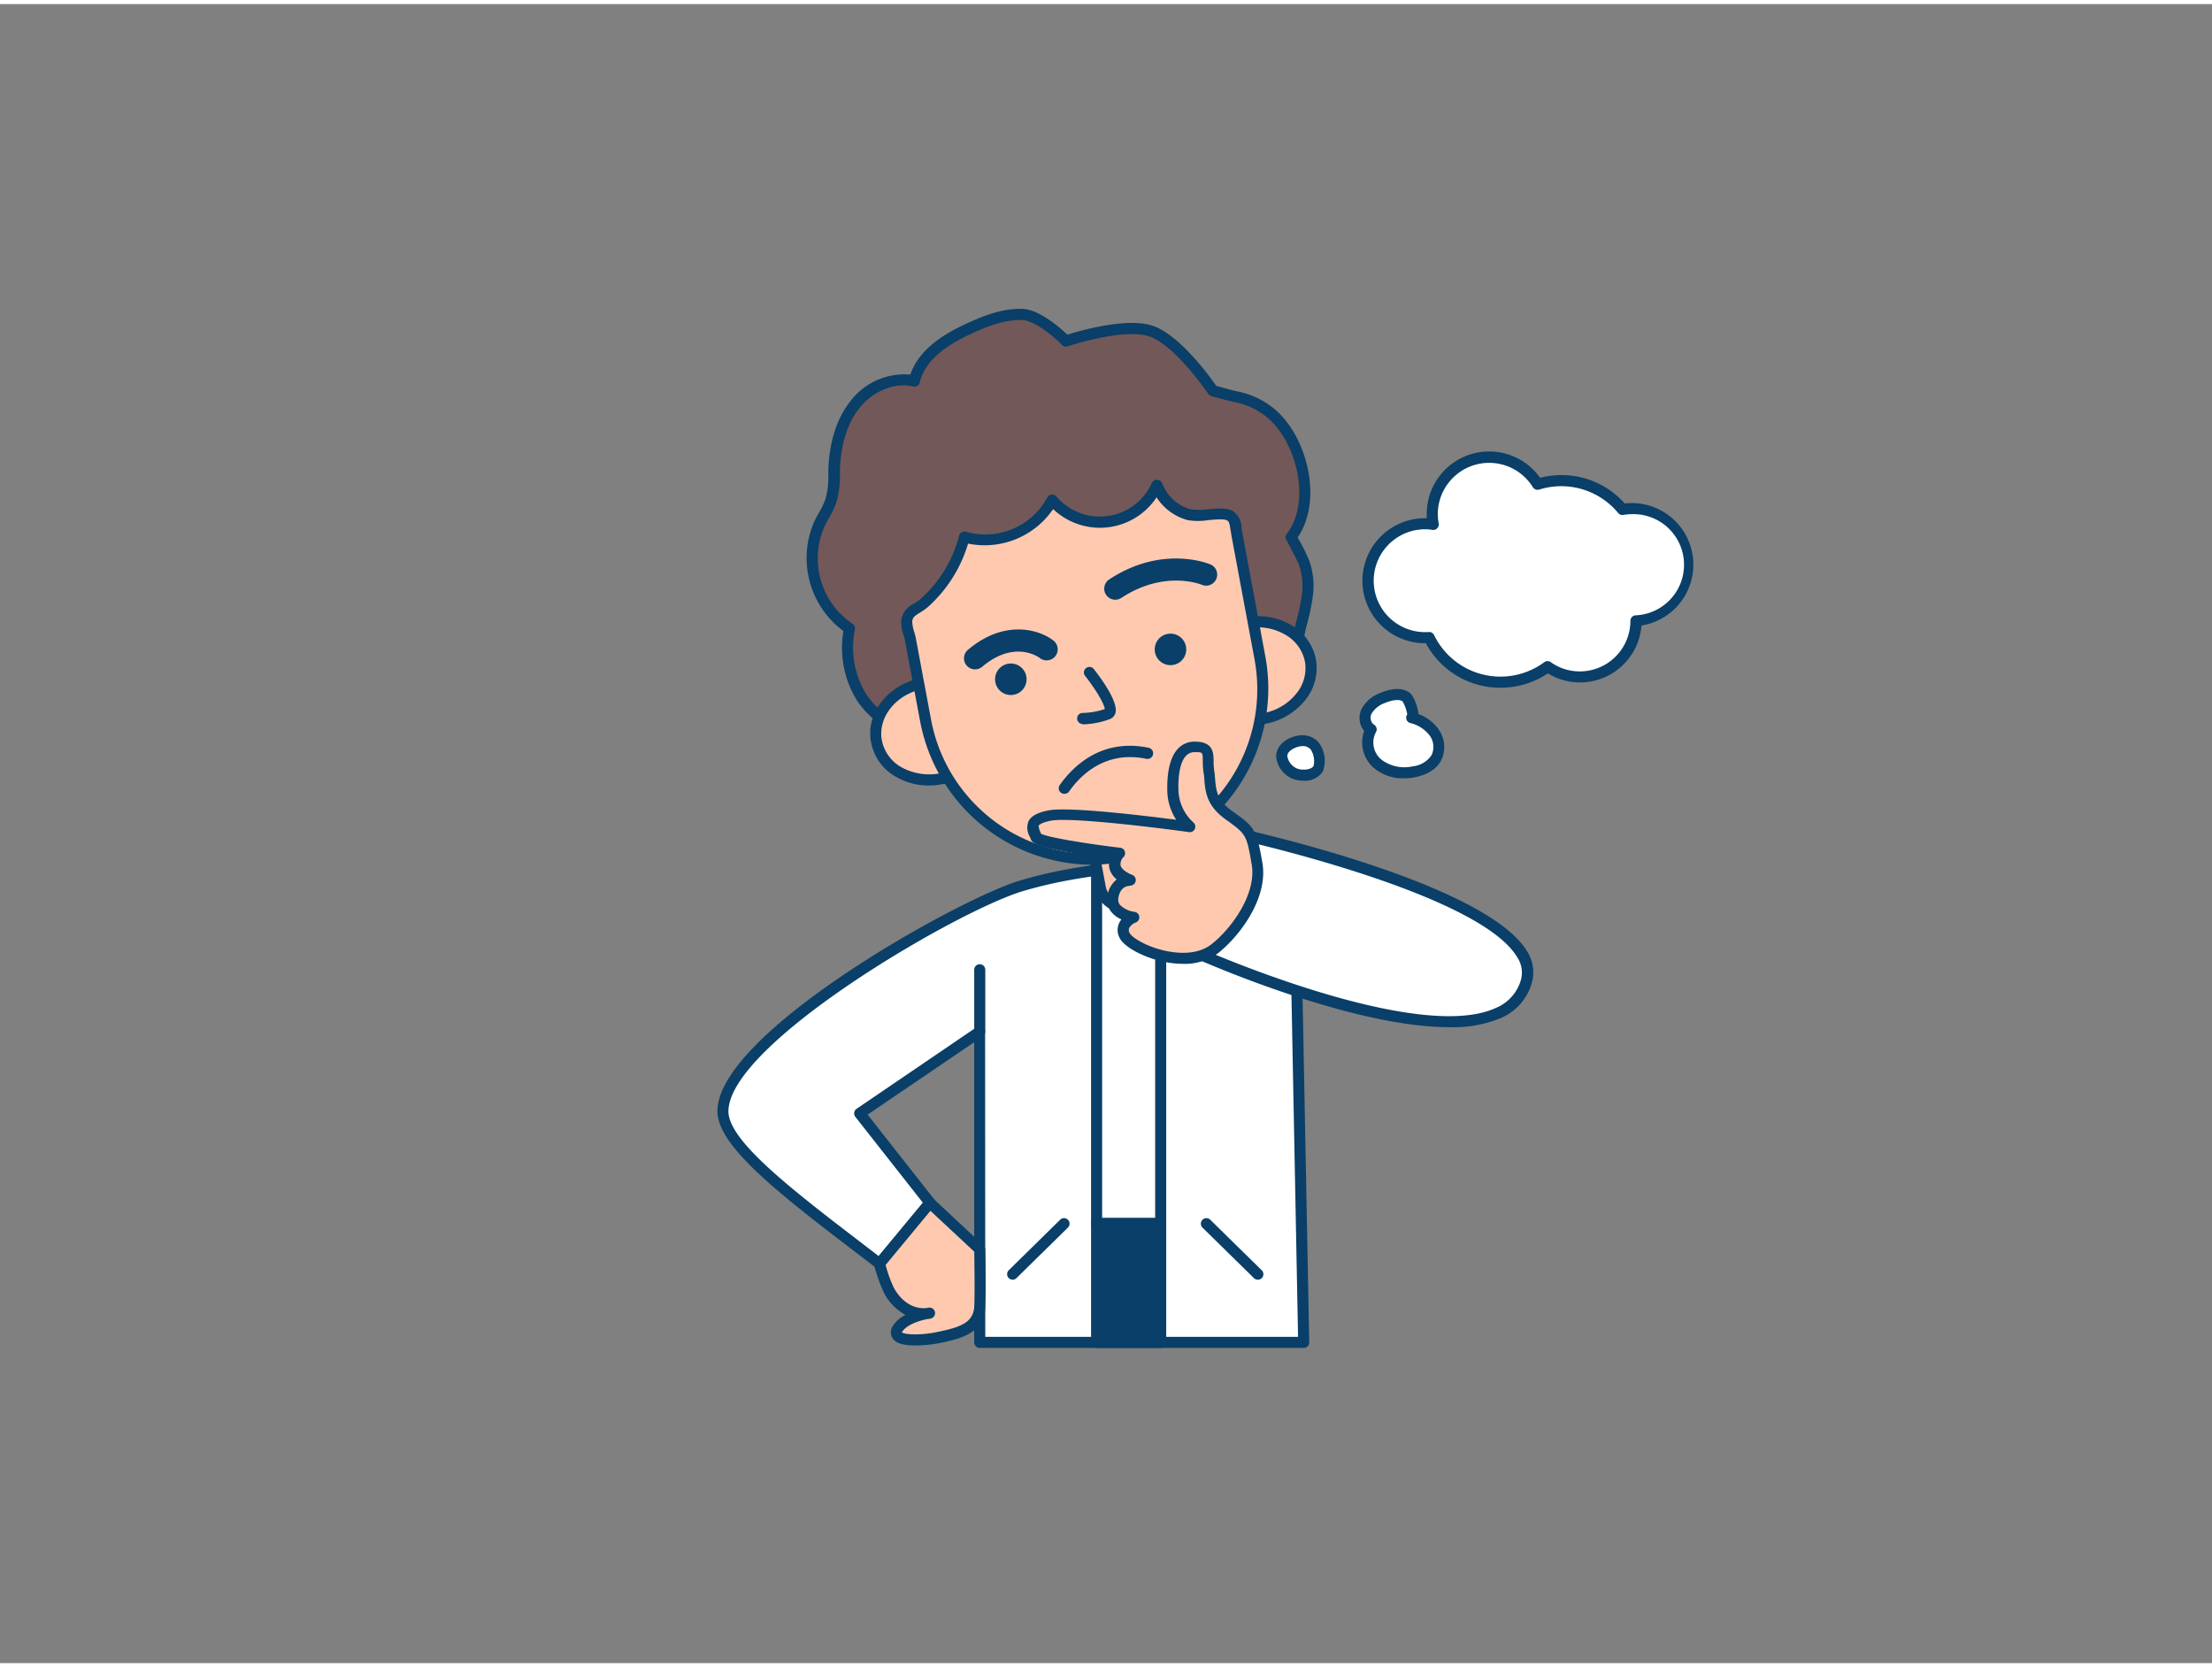 <svg xmlns="http://www.w3.org/2000/svg" viewBox="0 0 400 300" width="406" height="306" class="illustration styles_illustrationTablet__1DWOa"><rect x="0" y="0" width="400" height="300" fill="#808080" stroke="none"/><g id="_337_thinking_outline" data-name="#337_thinking_outline"><path d="M130.72,200.11c-.13,6.3,13,15.89,28.32,27.66l9.12-11L155.44,200.6l21.73-14.77V242h58.58l-1.65-85.6c-4.78-.87-30.33-2.71-49.54,3.09C173.3,162.91,131,186.88,130.72,200.11Z" fill="#ffffff"></path><path d="M235.75,243H177.17a1,1,0,0,1-1-1V187.72l-19.28,13.1,12.05,15.32a1,1,0,0,1,0,1.25l-9.12,11a1,1,0,0,1-1.38.16l-3.06-2.35c-14.41-11-25.79-19.75-25.65-26.13h0c.29-14.19,43.61-38.23,54.55-41.53,19.25-5.81,44.56-4.11,50-3.11a1,1,0,0,1,.82,1L236.75,242a1,1,0,0,1-.29.72A1,1,0,0,1,235.75,243Zm-57.58-2h56.56l-1.62-83.74c-6.56-.94-30.46-2.19-48.26,3.18C173.06,164,132,187.88,131.72,200.13c-.12,5.37,11.46,14.24,24.87,24.5l2.29,1.76,8-9.65-12.21-15.53a1,1,0,0,1-.2-.77,1,1,0,0,1,.42-.67L176.6,185a1,1,0,0,1,1-.06,1,1,0,0,1,.54.88Z" fill="#093f68"></path><rect x="198.3" y="154.1" width="11.59" height="66.43" transform="translate(408.19 374.63) rotate(-180)" fill="#fff"></rect><path d="M209.89,221.53H198.3a1,1,0,0,1-1-1V154.1a1,1,0,0,1,1-1h11.59a1,1,0,0,1,1,1v66.43A1,1,0,0,1,209.89,221.53Zm-10.59-2h9.59V155.1H199.3Z" fill="#093f68"></path><rect x="198.3" y="220.53" width="11.59" height="21.49" transform="translate(408.19 462.56) rotate(-180)" fill="#093f68"></rect><path d="M209.89,243H198.3a1,1,0,0,1-1-1v-21.5a1,1,0,0,1,1-1h11.59a1,1,0,0,1,1,1V242A1,1,0,0,1,209.89,243Zm-10.59-2h9.59v-19.5H199.3Z" fill="#093f68"></path><path d="M198.72,152.66h10.5a0,0,0,0,1,0,0v6a4.46,4.46,0,0,1-4.46,4.46h-1.58a4.46,4.46,0,0,1-4.46-4.46v-6A0,0,0,0,1,198.72,152.66Z" transform="translate(-25.53 40.15) rotate(-10.58)" fill="#ffc9b0"></path><path d="M203.32,164.29a5.47,5.47,0,0,1-5.35-4.46l-1.11-5.94a1,1,0,0,1,.8-1.16L208,150.8a1,1,0,0,1,.75.16,1,1,0,0,1,.41.64l1.11,5.94a5.45,5.45,0,0,1-4.36,6.36h0l-1.56.29A4.87,4.87,0,0,1,203.32,164.29Zm2.39-1.37h0Zm-6.7-8.41.93,5a3.4,3.4,0,0,0,1.44,2.22,3.44,3.44,0,0,0,2.59.55l1.55-.29a3.46,3.46,0,0,0,2.77-4l-.93-5Z" fill="#093f68"></path><path d="M161.69,132.73c-1-3.16-4-4.5-5.75-7.19a17.08,17.08,0,0,1-2.28-12.64,15.3,15.3,0,0,1-5.39-19.05,34.74,34.74,0,0,0,1.95-3.91,20.17,20.17,0,0,0,.63-5.76c.17-4.11,1.14-8.33,3.66-11.58s6.81-5.34,10.82-4.42c1.12-4.73,5.81-7.63,10.24-9.63,3-1.33,6.09-2.5,9.33-2.39s7.84,4.8,7.84,4.8,10.36-3.5,15.42-1.79,11.16,10.77,11.16,10.77,3.23.9,4.23,1.1a13.93,13.93,0,0,1,6,2.73c6,4.69,8.77,16.33,3.89,22.61,0,0,2.22,4.18,2.37,4.63a12.76,12.76,0,0,1,.63,5.47c-.38,3.89-2.05,7.72-2,11.66l-6.6.08c-9.17.1-19.83,4.35-28.75,6.31l-22,4.82c-3.59.79-10.47,3.8-14.13,3.1A4.27,4.27,0,0,0,161.69,132.73Z" fill="#725858"></path><path d="M161.69,133.73a1,1,0,0,1-.95-.69,9.94,9.94,0,0,0-3-3.95,17.31,17.31,0,0,1-2.67-3,18.09,18.09,0,0,1-2.55-12.72,16.4,16.4,0,0,1-5.18-20c.23-.47.49-.93.74-1.38a15.12,15.12,0,0,0,1.17-2.4,14.92,14.92,0,0,0,.54-4.4l0-1.08c.21-5,1.51-9.1,3.87-12.15A12.29,12.29,0,0,1,164.62,67c1.65-4.9,6.75-7.7,10.54-9.4,3-1.36,6.29-2.61,9.78-2.48,3,.11,6.75,3.4,8.07,4.66,2.32-.73,10.81-3.18,15.47-1.6,4.83,1.64,10.31,9.2,11.46,10.86.86.23,3,.83,3.8,1A15.05,15.05,0,0,1,230.19,73c6.05,4.76,9.2,16.53,4.46,23.46a31.79,31.79,0,0,1,2.13,4.26,13.81,13.81,0,0,1,.68,5.88,38.26,38.26,0,0,1-1,5.12,26.74,26.74,0,0,0-1,6.43,1,1,0,0,1-1,1l-6.61.08c-6,.07-12.8,2-19.34,3.85-3.22.92-6.27,1.79-9.2,2.43l-22,4.83c-1,.23-2.45.67-3.93,1.15-3.66,1.16-7.81,2.49-10.6,2a3.06,3.06,0,0,1-.38.14l-.53.14Zm1.17-2.29a1.53,1.53,0,0,1,.3,0c2.3.44,6.36-.86,9.62-1.9,1.53-.49,3-.95,4.11-1.2l22-4.82c2.87-.63,5.89-1.49,9.09-2.4,6.65-1.9,13.54-3.86,19.86-3.93l5.64-.07a33.62,33.62,0,0,1,1.05-5.93,34.73,34.73,0,0,0,.95-4.84,11.86,11.86,0,0,0-.59-5c-.15-.41-1.91-3.83-2.22-4.35a.78.78,0,0,1-.11-.18,1,1,0,0,1,.12-1c4.54-5.85,1.75-16.91-3.72-21.22A13,13,0,0,0,223.36,72c-1-.2-4.17-1.08-4.31-1.11a1,1,0,0,1-.55-.41c-.06-.09-6-8.8-10.66-10.38s-14.68,1.75-14.78,1.79a1,1,0,0,1-1-.25c-1.21-1.22-4.84-4.42-7.17-4.5-3.07-.11-6.07,1-8.88,2.3-5.77,2.6-8.84,5.44-9.68,8.95a1,1,0,0,1-1.2.75c-3.38-.78-7.32.85-9.8,4-2.1,2.72-3.26,6.42-3.45,11l0,1a16.42,16.42,0,0,1-.65,5A16,16,0,0,1,149.86,93c-.24.43-.48.86-.7,1.3a14.29,14.29,0,0,0,5,17.77,1,1,0,0,1,.44,1A16.06,16.06,0,0,0,156.78,125a15.9,15.9,0,0,0,2.37,2.64,13.2,13.2,0,0,1,3.13,3.88A2.25,2.25,0,0,1,162.86,131.44Z" fill="#093f68"></path><ellipse cx="168.51" cy="131.46" rx="10.2" ry="8.79" transform="matrix(0.98, -0.18, 0.18, 0.98, -21.28, 33.19)" fill="#ffc9b0"></ellipse><path d="M167.94,141.3a11.66,11.66,0,0,1-5.88-1.55,9.16,9.16,0,0,1-4.56-6.24c-1-5.3,3.14-10.54,9.21-11.67a12,12,0,0,1,8.25,1.32,9.18,9.18,0,0,1,4.56,6.24h0a9.2,9.2,0,0,1-2,7.47,12.05,12.05,0,0,1-7.21,4.21A12.75,12.75,0,0,1,167.94,141.3Zm1.14-17.68a11.35,11.35,0,0,0-2,.18c-5,.93-8.4,5.13-7.61,9.35a7.18,7.18,0,0,0,3.59,4.88,10.42,10.42,0,0,0,12.9-2.41,7.19,7.19,0,0,0,1.59-5.85h0a7.17,7.17,0,0,0-3.6-4.88A9.64,9.64,0,0,0,169.08,123.62Z" fill="#093f68"></path><ellipse cx="226.95" cy="120.54" rx="10.2" ry="8.79" transform="translate(-18.28 43.74) rotate(-10.58)" fill="#ffc9b0"></ellipse><path d="M226.4,130.38c-5.14,0-9.6-3.17-10.46-7.79-1-5.3,3.14-10.54,9.21-11.67a12,12,0,0,1,8.25,1.32,9.14,9.14,0,0,1,4.55,6.24h0a9.16,9.16,0,0,1-2,7.47,12,12,0,0,1-7.22,4.21A12.51,12.51,0,0,1,226.4,130.38Zm1.11-17.68a11.16,11.16,0,0,0-2,.18c-5,.93-8.4,5.13-7.62,9.35s5.49,6.89,10.48,6a9.92,9.92,0,0,0,6-3.49,7.2,7.2,0,0,0,1.6-5.85h0a7.2,7.2,0,0,0-3.6-4.88A9.7,9.7,0,0,0,227.51,112.7Z" fill="#093f68"></path><path d="M203.25,154.1a30.76,30.76,0,0,1-35.88-24.58l-2.75-14.75c-.17-.89-.83-2.53-.64-3.42.35-1.69,1.64-1.81,3.1-3a24.23,24.23,0,0,0,7.29-12,13.75,13.75,0,0,0,15.87-6.73,11.31,11.31,0,0,0,19-2.61A8.62,8.62,0,0,0,215,92.29c1.92.51,5.89-.7,7.4.17,1,.6,1,1.9,1.2,3.13.6,3.25,1.21,6.49,1.82,9.74l2.41,12.89A30.75,30.75,0,0,1,203.25,154.1Z" fill="#ffc9b0"></path><path d="M197.59,155.63a31.81,31.81,0,0,1-31.2-25.93L163.63,115a8,8,0,0,0-.23-.9,6.7,6.7,0,0,1-.4-2.9,4,4,0,0,1,2.24-2.76,9.09,9.09,0,0,0,1.2-.84,23,23,0,0,0,7-11.47,1,1,0,0,1,1.27-.7,12.74,12.74,0,0,0,14.68-6.22A1,1,0,0,1,191,89a10.31,10.31,0,0,0,17.28-2.38,1,1,0,0,1,1-.59,1,1,0,0,1,.9.66,7.61,7.61,0,0,0,5.13,4.67,11.11,11.11,0,0,0,3.08,0c1.78-.16,3.46-.32,4.56.32a3.78,3.78,0,0,1,1.57,3.11c0,.23.07.47.11.7L228.82,118a31.78,31.78,0,0,1-25.38,37h0A31.55,31.55,0,0,1,197.59,155.63Zm5.66-1.53h0ZM175.06,97.56a24.92,24.92,0,0,1-7.33,11.52,11.74,11.74,0,0,1-1.44,1c-.88.54-1.19.77-1.33,1.47a6.39,6.39,0,0,0,.37,2c.11.4.21.78.27,1.07l2.76,14.75a29.75,29.75,0,1,0,58.49-10.93l-4.22-22.62c0-.27-.09-.53-.13-.79-.12-.89-.21-1.44-.59-1.66-.56-.32-2.12-.17-3.38-.06a11.54,11.54,0,0,1-3.77,0,9.63,9.63,0,0,1-5.61-4.12,12.29,12.29,0,0,1-18.71,2.13A15,15,0,0,1,175.06,97.56Z" fill="#093f68"></path><circle cx="182.79" cy="122.09" r="2.85" fill="#093f68"></circle><circle cx="211.66" cy="116.69" r="2.85" fill="#093f68"></circle><path d="M195.78,130.18a1,1,0,0,1-1-1,1,1,0,0,1,1-1,13.44,13.44,0,0,0,4-.7c-.07-.9-1.65-3.6-3.56-6a1,1,0,0,1,.17-1.41,1,1,0,0,1,1.4.17c1.35,1.71,4.41,5.9,3.93,7.88a1.65,1.65,0,0,1-.91,1.13,15.18,15.18,0,0,1-5.05,1Z" fill="#093f68"></path><path d="M192.45,142.8a1,1,0,0,1-.58-.18,1,1,0,0,1-.24-1.39c2.31-3.29,7.48-8.54,16.08-6.75a1,1,0,0,1-.41,2c-7.48-1.56-12,3.05-14,5.94A1,1,0,0,1,192.45,142.8Z" fill="#093f68"></path><path d="M176.32,120.3a2,2,0,0,1-1.29-3.53c6.73-5.68,13.06-3.58,15.47-1.67a2,2,0,0,1-2.47,3.15c-.21-.17-4.59-3.34-10.42,1.58A2,2,0,0,1,176.32,120.3Z" fill="#093f68"></path><path d="M201.68,107.71a2,2,0,0,1-1.1-3.67c9.55-6.3,17.95-2.87,18.3-2.72a2,2,0,0,1-1.55,3.69c-.31-.13-6.87-2.69-14.55,2.37A2,2,0,0,1,201.68,107.71Z" fill="#093f68"></path><path d="M222.93,149.81s57.3,12.37,53.1,26.89c-5.51,19.08-59.82-5.25-59.82-5.25Z" fill="#ffffff"></path><path d="M262,185c-17.77,0-44.86-12-46.23-12.63a1,1,0,0,1-.55-1.21L222,149.51a1,1,0,0,1,1.17-.68c1.85.4,45.47,9.95,53,22.49A7,7,0,0,1,277,177a9.81,9.81,0,0,1-5.59,6.35A22.59,22.59,0,0,1,262,185Zm-44.6-14.11c5.72,2.47,40,16.72,53.13,10.62a7.77,7.77,0,0,0,4.51-5.09,5,5,0,0,0-.69-4.08c-6.48-10.86-44.44-19.91-50.77-21.35Z" fill="#093f68"></path><path d="M215.14,148.79a9.22,9.22,0,0,1-3-6.44c-.13-4.06.73-8,4-8s2.15,1.79,2.56,4.42-.17,5.21,3.62,7.92,4.06,2.81,5.09,8.75-4.1,12.63-7.69,15.41c-5.32,4.12-15.19-.14-16.27-2.42s1.66-3.26,1.66-3.26-4.3-.54-3.77-3.69,3.09-3,3.09-3-4.69-1.63-1.93-4.86c0,0-14.65-1.74-15.06-3s-2-3,2.42-3.9S215.14,148.79,215.14,148.79Z" fill="#ffc9b0"></path><path d="M213.93,173.55a17.15,17.15,0,0,1-4-.5c-3.53-.84-6.75-2.66-7.48-4.22a3,3,0,0,1-.13-2.53,3.06,3.06,0,0,1,.47-.78,4.85,4.85,0,0,1-1.91-1.46,3.57,3.57,0,0,1-.63-2.77,4.6,4.6,0,0,1,1.69-3,3.74,3.74,0,0,1-1.3-1.9,3.12,3.12,0,0,1,.11-1.93C187,152.7,186.61,151.57,186.4,151c-.05-.14-.12-.3-.19-.46a3.17,3.17,0,0,1-.22-2.79c.49-.94,1.63-1.56,3.58-1.94,3.62-.72,17.34.94,23.13,1.69a9.9,9.9,0,0,1-1.61-5.06c-.08-2.56.19-6,1.95-7.82a4.05,4.05,0,0,1,3-1.25h0c3.38,0,3.4,2,3.42,3.57a11.14,11.14,0,0,0,.11,1.69c.08.51.12,1,.16,1.52.18,2,.33,3.81,3.05,5.75l.19.13c3.87,2.76,4.26,3.19,5.31,9.26,1.12,6.51-4.35,13.49-8.07,16.37A10.14,10.14,0,0,1,213.93,173.55Zm-9.69-14.09c-.34,0-1.67.14-2,2.15a1.55,1.55,0,0,0,.27,1.26,4.5,4.5,0,0,0,2.65,1.28,1,1,0,0,1,.21,1.93,2.36,2.36,0,0,0-1.19,1,1.07,1.07,0,0,0,.1.91c.31.67,2.63,2.29,6.13,3.13,2.06.49,5.92,1,8.62-1.08,3.59-2.78,8.24-9.11,7.32-14.45s-1-5.48-4.5-8l-.19-.14c-3.47-2.47-3.69-5-3.88-7.2,0-.46-.08-.92-.15-1.38a14.52,14.52,0,0,1-.13-2c0-1.58,0-1.61-1.44-1.6a2.08,2.08,0,0,0-1.57.64c-1,1-1.49,3.29-1.39,6.36a8.19,8.19,0,0,0,2.68,5.69,1,1,0,0,1-.77,1.77c-5.79-.81-21.56-2.75-25-2.06-1.83.36-2.15.82-2.19.9s.1.68.27,1.06c.06.14.12.27.17.4,1.28.67,8.3,1.81,14.32,2.53a1,1,0,0,1,.81.63,1,1,0,0,1-.17,1,1.81,1.81,0,0,0-.59,1.56c.23.87,1.62,1.54,2.09,1.71a1,1,0,0,1-.39,1.94Z" fill="#093f68"></path><path d="M168.16,216.76l9,8.4s.16,6.31,0,10.32-3.78,4.85-7.48,5.62-8.78.77-7.4-1.54,5.78-2.85,5.78-2.85-4.32,1.16-7.32-4.08a30.62,30.62,0,0,1-1.72-4.86Z" fill="#ffc9b0"></path><path d="M165.45,242.56c-1.69,0-3.35-.27-4-1.25a2,2,0,0,1,0-2.27,5.65,5.65,0,0,1,2.3-2,9.55,9.55,0,0,1-3.85-3.89,28.89,28.89,0,0,1-1.82-5.08,1,1,0,0,1,.19-.9l9.12-11a1,1,0,0,1,.7-.36,1,1,0,0,1,.75.26l9,8.4a1,1,0,0,1,.32.71c0,.06.16,6.4,0,10.39-.18,4.88-4.67,5.81-8.27,6.56A24.27,24.27,0,0,1,165.45,242.56Zm-2.36-2.36c.59.4,3.27.57,6.41-.08,3.95-.82,6.56-1.59,6.68-4.68.12-3.34,0-8.37,0-9.84l-7.93-7.39-8.11,9.8a25.35,25.35,0,0,0,1.49,4.12c2,3.56,4.69,3.76,5.74,3.68l.59-.09a1,1,0,0,1,1.11.8,1,1,0,0,1-.73,1.16,4.92,4.92,0,0,1-.77.13c-1.35.27-3.63,1-4.41,2.26Z" fill="#093f68"></path><path d="M177.17,186.83a1,1,0,0,1-1-1V174.62a1,1,0,0,1,2,0v11.21A1,1,0,0,1,177.17,186.83Z" fill="#093f68"></path><path d="M227.46,230.67a1,1,0,0,1-.71-.29l-9.3-9.13a1,1,0,0,1,0-1.42,1,1,0,0,1,1.41,0l9.31,9.14a1,1,0,0,1,0,1.41A1,1,0,0,1,227.46,230.67Z" fill="#093f68"></path><path d="M183.12,230.67a1,1,0,0,1-.71-.3,1,1,0,0,1,0-1.41l9.3-9.14a1,1,0,0,1,1.4,1.43l-9.3,9.13A1,1,0,0,1,183.12,230.67Z" fill="#093f68"></path><path d="M305.13,101.39A10.14,10.14,0,0,0,295,91.24a10.84,10.84,0,0,0-1.62.14,14.32,14.32,0,0,0-11.05-5.2,14.51,14.51,0,0,0-4.29.65A10.29,10.29,0,0,0,259,92.2a9.77,9.77,0,0,0,.18,1.89,10.17,10.17,0,0,0-1.47-.12,10.3,10.3,0,0,0,0,20.6c.26,0,.51,0,.76,0a14.34,14.34,0,0,0,21.42,5.29,10.14,10.14,0,0,0,16-8.29v0A10.14,10.14,0,0,0,305.13,101.39Z" fill="#fff"></path><path d="M271.34,123.62a15.23,15.23,0,0,1-13.5-8.05h-.17a11.3,11.3,0,0,1,0-22.6H258c0-.26,0-.52,0-.77a11.29,11.29,0,0,1,20.5-6.54,15.65,15.65,0,0,1,3.86-.49,15.29,15.29,0,0,1,11.45,5.14,10.54,10.54,0,0,1,1.22-.08,11.14,11.14,0,0,1,1.8,22.14,11.14,11.14,0,0,1-11.1,10.29,11,11,0,0,1-5.82-1.64A15.26,15.26,0,0,1,271.34,123.62ZM258.4,113.54a1,1,0,0,1,.93.56A13.34,13.34,0,0,0,279.26,119a1,1,0,0,1,1.17,0,9,9,0,0,0,5.26,1.67,9.15,9.15,0,0,0,9.14-9.14,1,1,0,0,1,.92-1A9.14,9.14,0,0,0,295,92.24a8.85,8.85,0,0,0-1.46.13,1,1,0,0,1-.93-.35,13.34,13.34,0,0,0-14.27-4.23,1,1,0,0,1-1.15-.43A9.29,9.29,0,0,0,260,92.21a9.1,9.1,0,0,0,.16,1.69,1,1,0,0,1-.26.88,1,1,0,0,1-.86.3,8.38,8.38,0,0,0-1.33-.11,9.3,9.3,0,0,0,0,18.6c.22,0,.44,0,.65,0Z" fill="#093f68"></path><path d="M250.05,125.49a5.59,5.59,0,0,0-2.9,2.37,2.56,2.56,0,0,0,.8,3.35,4.93,4.93,0,0,0,1.14,6.19,7.82,7.82,0,0,0,6.47,1.48,5.68,5.68,0,0,0,4.17-2.58,4.52,4.52,0,0,0-.45-4.6,7.24,7.24,0,0,0-4-2.64c.7.2-.39-3.29-1-3.71C253.1,124.52,251.29,125,250.05,125.49Z" fill="#fff"></path><path d="M253.85,140a8.15,8.15,0,0,1-5.42-1.88,6.11,6.11,0,0,1-1.75-6.68,3.75,3.75,0,0,1-.42-4.06,6.33,6.33,0,0,1,3.39-2.83h0c1.22-.53,3.51-1.23,5.22-.06.69.48,1.52,2.51,1.63,3.89a7.77,7.77,0,0,1,3.6,2.71,5.51,5.51,0,0,1,.52,5.64c-1.13,2.15-3.54,2.86-4.88,3.1A10.22,10.22,0,0,1,253.85,140Zm-3.4-13.62a4.56,4.56,0,0,0-2.41,1.9,1.6,1.6,0,0,0,.38,2,1,1,0,0,1,.5.64,1,1,0,0,1-.14.79,4,4,0,0,0,1,4.89,6.84,6.84,0,0,0,5.65,1.24,4.68,4.68,0,0,0,3.46-2.06,3.54,3.54,0,0,0-.39-3.56A6.26,6.26,0,0,0,255,130h0a1,1,0,0,1-.68-1.24,1,1,0,0,1,.16-.33,7.31,7.31,0,0,0-.85-2.34c-.9-.61-2.69.08-3.21.3Z" fill="#093f68"></path><path d="M231.78,136.22a3.9,3.9,0,0,0,2.3,2.92c1.19.5,3.52.44,4.24-.87a4.63,4.63,0,0,0-.67-4.17,2.94,2.94,0,0,0-1.92-.92c-1.37-.07-3.49.82-3.89,2.3A2.3,2.3,0,0,0,231.78,136.22Z" fill="#fff"></path><path d="M235.7,140.43a5.26,5.26,0,0,1-2-.37,4.88,4.88,0,0,1-2.91-3.76,3,3,0,0,1,.1-1.08c.56-2.1,3.25-3.13,4.9-3a3.91,3.91,0,0,1,2.59,1.21,5.49,5.49,0,0,1,.82,5.35A3.84,3.84,0,0,1,235.7,140.43Zm-.15-6.25c-1.05,0-2.52.72-2.74,1.56a1.07,1.07,0,0,0,0,.4h0a3,3,0,0,0,1.71,2.08c.92.39,2.59.25,3-.43a3.84,3.84,0,0,0-.5-3,1.9,1.9,0,0,0-1.27-.62Z" fill="#093f68"></path></g></svg>